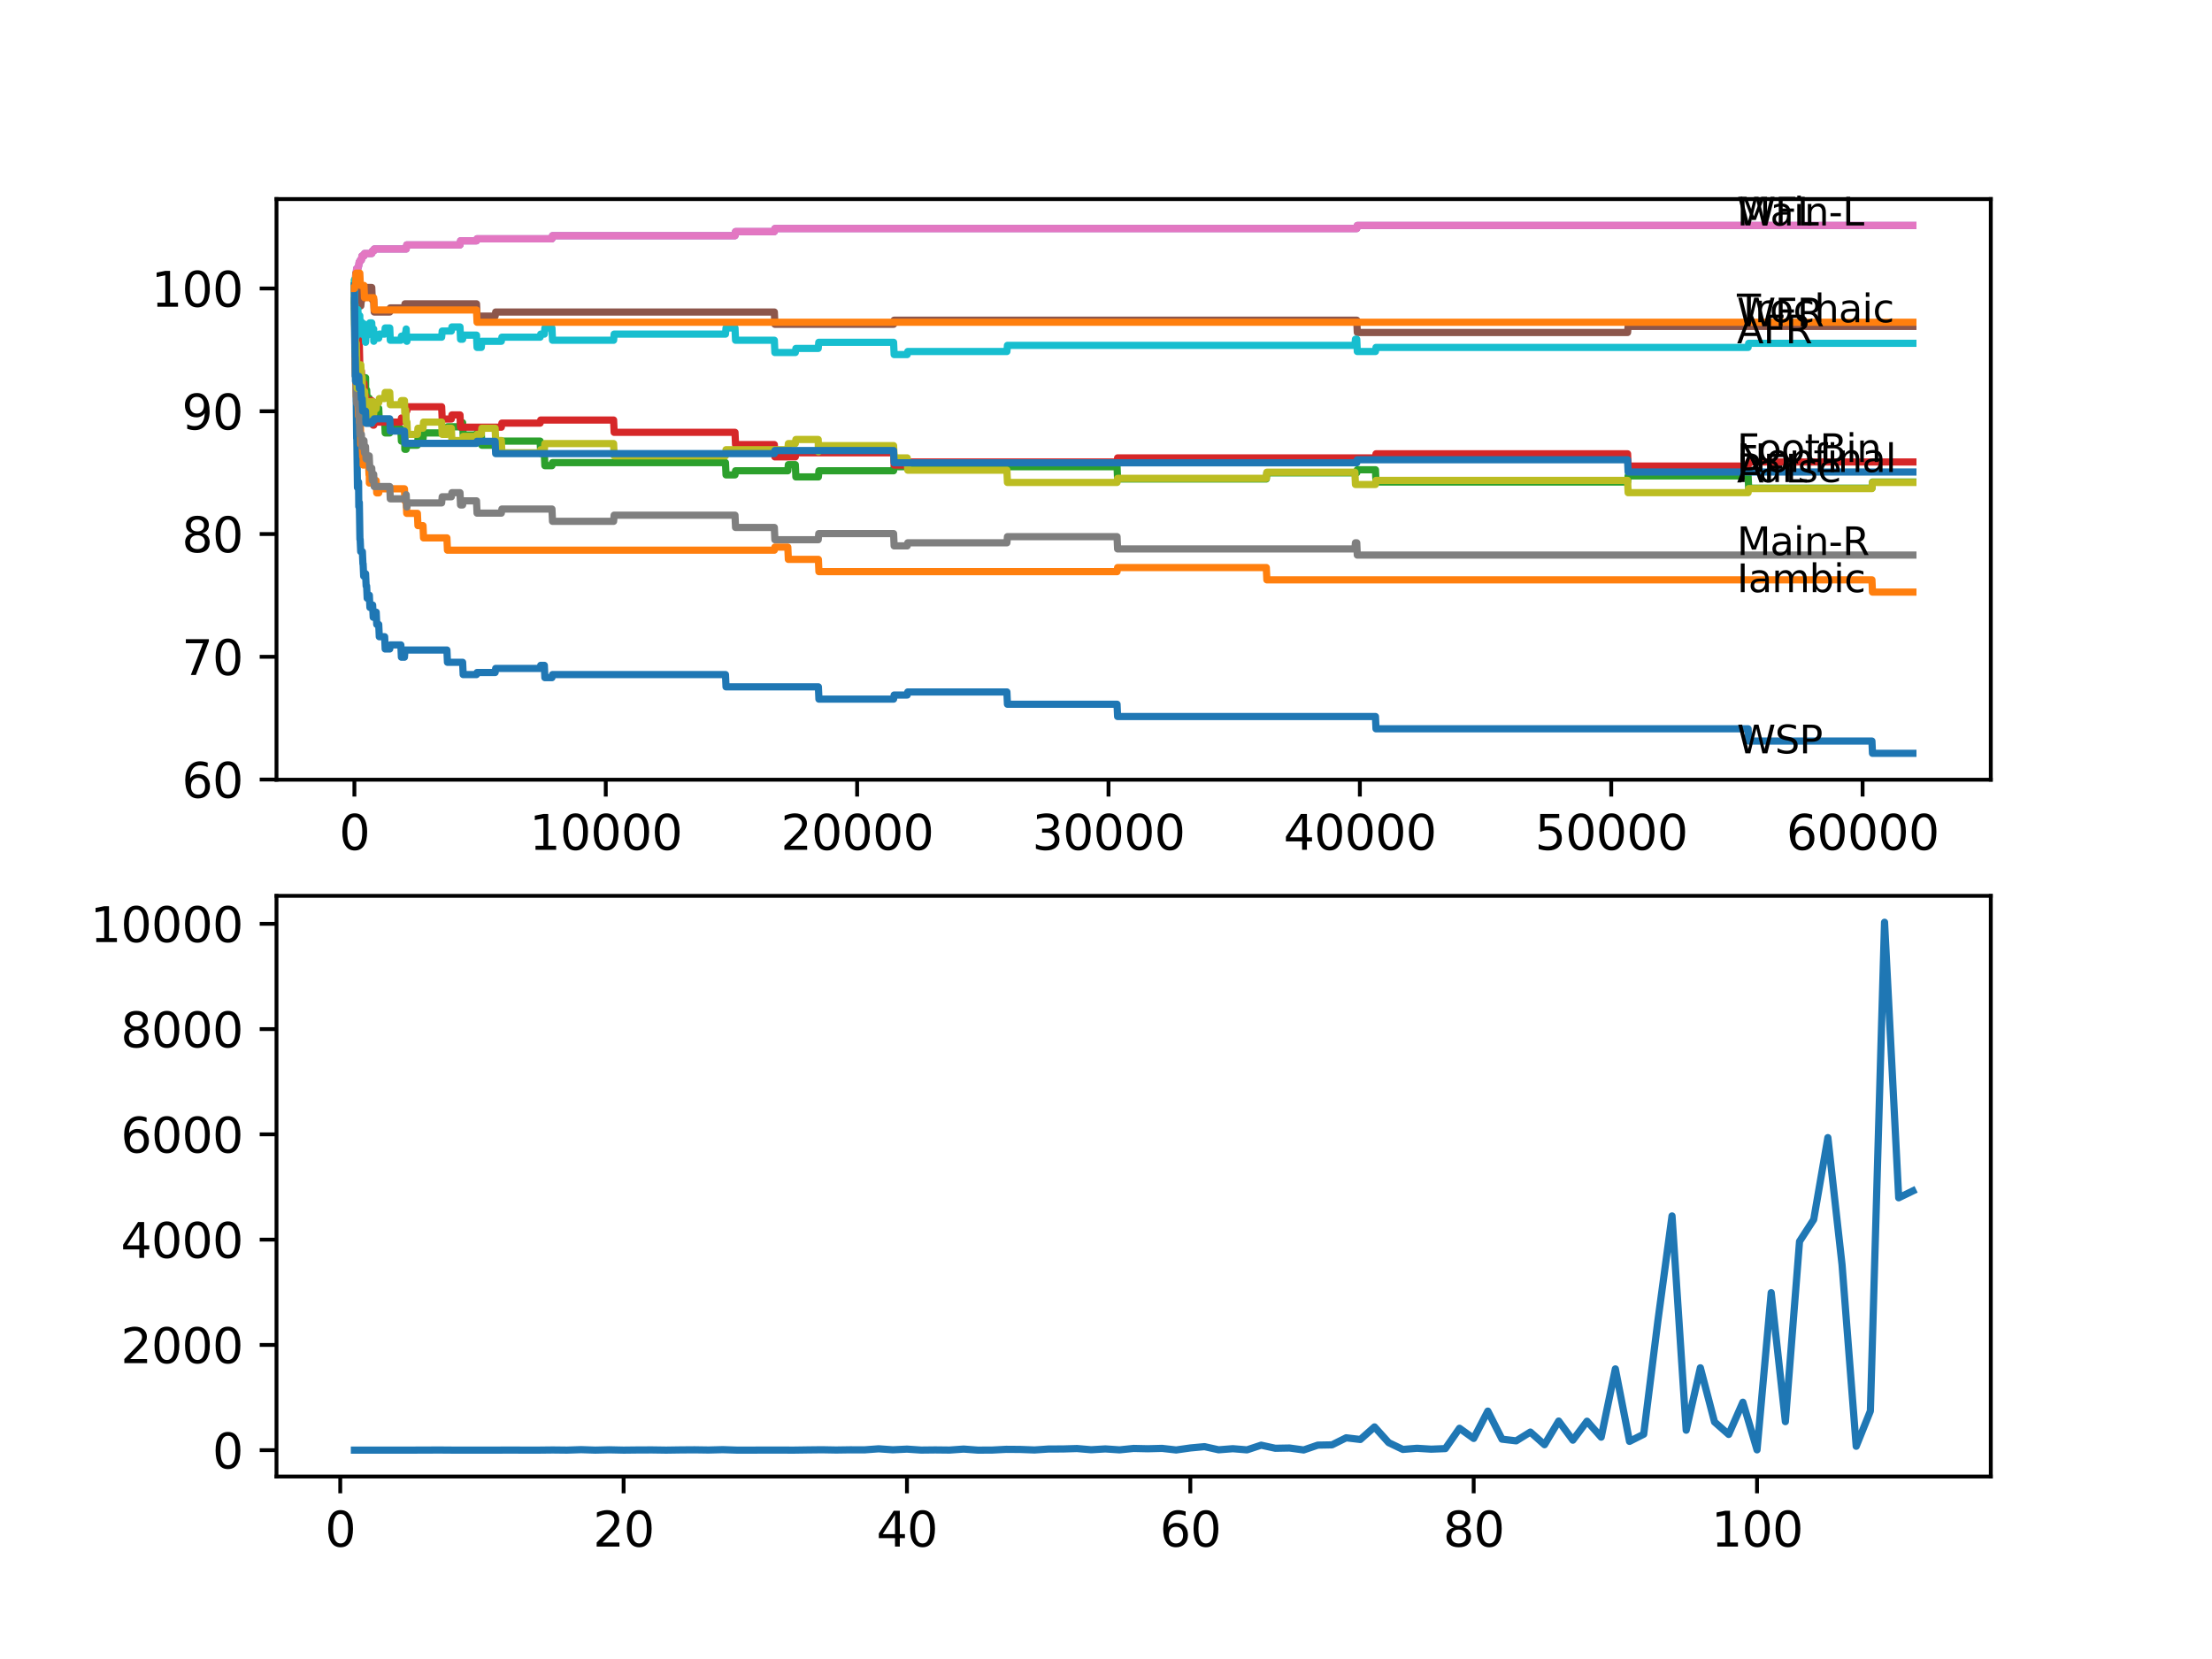 <?xml version="1.0" encoding="utf-8" standalone="no"?>
<!DOCTYPE svg PUBLIC "-//W3C//DTD SVG 1.1//EN"
  "http://www.w3.org/Graphics/SVG/1.1/DTD/svg11.dtd">
<svg xmlns:xlink="http://www.w3.org/1999/xlink" width="460.8pt" height="345.6pt" viewBox="0 0 460.8 345.6" xmlns="http://www.w3.org/2000/svg" version="1.1">
 <defs>
  <style type="text/css">*{stroke-linejoin: round; stroke-linecap: butt}</style>
 </defs>
 <g id="figure_1">
  <g id="patch_1">
   <path d="M 0 345.6 
L 460.8 345.6 
L 460.8 0 
L 0 0 
z
" style="fill: #ffffff"/>
  </g>
  <g id="axes_1">
   <g id="patch_2">
    <path d="M 57.6 162.432 
L 414.72 162.432 
L 414.72 41.472 
L 57.6 41.472 
z
" style="fill: #ffffff"/>
   </g>
   <g id="matplotlib.axis_1">
    <g id="xtick_1">
     <g id="line2d_1">
      <defs>
       <path id="m52e533d83b" d="M 0 0 
L 0 3.5 
" style="stroke: #000000; stroke-width: 0.8"/>
      </defs>
      <g>
       <use xlink:href="#m52e533d83b" x="73.827" y="162.432" style="stroke: #000000; stroke-width: 0.8"/>
      </g>
     </g>
     <g id="text_1">
      <!-- 0 -->
      <g transform="translate(70.646 177.03)scale(0.1 -0.1)">
       <defs>
        <path id="DejaVuSans-30" d="M 2034 4250 
Q 1547 4250 1301 3770 
Q 1056 3291 1056 2328 
Q 1056 1369 1301 889 
Q 1547 409 2034 409 
Q 2525 409 2770 889 
Q 3016 1369 3016 2328 
Q 3016 3291 2770 3770 
Q 2525 4250 2034 4250 
z
M 2034 4750 
Q 2819 4750 3233 4129 
Q 3647 3509 3647 2328 
Q 3647 1150 3233 529 
Q 2819 -91 2034 -91 
Q 1250 -91 836 529 
Q 422 1150 422 2328 
Q 422 3509 836 4129 
Q 1250 4750 2034 4750 
z
" transform="scale(0.016)"/>
       </defs>
       <use xlink:href="#DejaVuSans-30"/>
      </g>
     </g>
    </g>
    <g id="xtick_2">
     <g id="line2d_2">
      <g>
       <use xlink:href="#m52e533d83b" x="126.192" y="162.432" style="stroke: #000000; stroke-width: 0.8"/>
      </g>
     </g>
     <g id="text_2">
      <!-- 10000 -->
      <g transform="translate(110.286 177.03)scale(0.1 -0.1)">
       <defs>
        <path id="DejaVuSans-31" d="M 794 531 
L 1825 531 
L 1825 4091 
L 703 3866 
L 703 4441 
L 1819 4666 
L 2450 4666 
L 2450 531 
L 3481 531 
L 3481 0 
L 794 0 
L 794 531 
z
" transform="scale(0.016)"/>
       </defs>
       <use xlink:href="#DejaVuSans-31"/>
       <use xlink:href="#DejaVuSans-30" x="63.623"/>
       <use xlink:href="#DejaVuSans-30" x="127.246"/>
       <use xlink:href="#DejaVuSans-30" x="190.869"/>
       <use xlink:href="#DejaVuSans-30" x="254.492"/>
      </g>
     </g>
    </g>
    <g id="xtick_3">
     <g id="line2d_3">
      <g>
       <use xlink:href="#m52e533d83b" x="178.556" y="162.432" style="stroke: #000000; stroke-width: 0.8"/>
      </g>
     </g>
     <g id="text_3">
      <!-- 20000 -->
      <g transform="translate(162.65 177.03)scale(0.1 -0.1)">
       <defs>
        <path id="DejaVuSans-32" d="M 1228 531 
L 3431 531 
L 3431 0 
L 469 0 
L 469 531 
Q 828 903 1448 1529 
Q 2069 2156 2228 2338 
Q 2531 2678 2651 2914 
Q 2772 3150 2772 3378 
Q 2772 3750 2511 3984 
Q 2250 4219 1831 4219 
Q 1534 4219 1204 4116 
Q 875 4013 500 3803 
L 500 4441 
Q 881 4594 1212 4672 
Q 1544 4750 1819 4750 
Q 2544 4750 2975 4387 
Q 3406 4025 3406 3419 
Q 3406 3131 3298 2873 
Q 3191 2616 2906 2266 
Q 2828 2175 2409 1742 
Q 1991 1309 1228 531 
z
" transform="scale(0.016)"/>
       </defs>
       <use xlink:href="#DejaVuSans-32"/>
       <use xlink:href="#DejaVuSans-30" x="63.623"/>
       <use xlink:href="#DejaVuSans-30" x="127.246"/>
       <use xlink:href="#DejaVuSans-30" x="190.869"/>
       <use xlink:href="#DejaVuSans-30" x="254.492"/>
      </g>
     </g>
    </g>
    <g id="xtick_4">
     <g id="line2d_4">
      <g>
       <use xlink:href="#m52e533d83b" x="230.921" y="162.432" style="stroke: #000000; stroke-width: 0.8"/>
      </g>
     </g>
     <g id="text_4">
      <!-- 30000 -->
      <g transform="translate(215.015 177.03)scale(0.1 -0.1)">
       <defs>
        <path id="DejaVuSans-33" d="M 2597 2516 
Q 3050 2419 3304 2112 
Q 3559 1806 3559 1356 
Q 3559 666 3084 287 
Q 2609 -91 1734 -91 
Q 1441 -91 1130 -33 
Q 819 25 488 141 
L 488 750 
Q 750 597 1062 519 
Q 1375 441 1716 441 
Q 2309 441 2620 675 
Q 2931 909 2931 1356 
Q 2931 1769 2642 2001 
Q 2353 2234 1838 2234 
L 1294 2234 
L 1294 2753 
L 1863 2753 
Q 2328 2753 2575 2939 
Q 2822 3125 2822 3475 
Q 2822 3834 2567 4026 
Q 2313 4219 1838 4219 
Q 1578 4219 1281 4162 
Q 984 4106 628 3988 
L 628 4550 
Q 988 4650 1302 4700 
Q 1616 4750 1894 4750 
Q 2613 4750 3031 4423 
Q 3450 4097 3450 3541 
Q 3450 3153 3228 2886 
Q 3006 2619 2597 2516 
z
" transform="scale(0.016)"/>
       </defs>
       <use xlink:href="#DejaVuSans-33"/>
       <use xlink:href="#DejaVuSans-30" x="63.623"/>
       <use xlink:href="#DejaVuSans-30" x="127.246"/>
       <use xlink:href="#DejaVuSans-30" x="190.869"/>
       <use xlink:href="#DejaVuSans-30" x="254.492"/>
      </g>
     </g>
    </g>
    <g id="xtick_5">
     <g id="line2d_5">
      <g>
       <use xlink:href="#m52e533d83b" x="283.285" y="162.432" style="stroke: #000000; stroke-width: 0.8"/>
      </g>
     </g>
     <g id="text_5">
      <!-- 40000 -->
      <g transform="translate(267.379 177.03)scale(0.1 -0.1)">
       <defs>
        <path id="DejaVuSans-34" d="M 2419 4116 
L 825 1625 
L 2419 1625 
L 2419 4116 
z
M 2253 4666 
L 3047 4666 
L 3047 1625 
L 3713 1625 
L 3713 1100 
L 3047 1100 
L 3047 0 
L 2419 0 
L 2419 1100 
L 313 1100 
L 313 1709 
L 2253 4666 
z
" transform="scale(0.016)"/>
       </defs>
       <use xlink:href="#DejaVuSans-34"/>
       <use xlink:href="#DejaVuSans-30" x="63.623"/>
       <use xlink:href="#DejaVuSans-30" x="127.246"/>
       <use xlink:href="#DejaVuSans-30" x="190.869"/>
       <use xlink:href="#DejaVuSans-30" x="254.492"/>
      </g>
     </g>
    </g>
    <g id="xtick_6">
     <g id="line2d_6">
      <g>
       <use xlink:href="#m52e533d83b" x="335.65" y="162.432" style="stroke: #000000; stroke-width: 0.8"/>
      </g>
     </g>
     <g id="text_6">
      <!-- 50000 -->
      <g transform="translate(319.744 177.03)scale(0.1 -0.1)">
       <defs>
        <path id="DejaVuSans-35" d="M 691 4666 
L 3169 4666 
L 3169 4134 
L 1269 4134 
L 1269 2991 
Q 1406 3038 1543 3061 
Q 1681 3084 1819 3084 
Q 2600 3084 3056 2656 
Q 3513 2228 3513 1497 
Q 3513 744 3044 326 
Q 2575 -91 1722 -91 
Q 1428 -91 1123 -41 
Q 819 9 494 109 
L 494 744 
Q 775 591 1075 516 
Q 1375 441 1709 441 
Q 2250 441 2565 725 
Q 2881 1009 2881 1497 
Q 2881 1984 2565 2268 
Q 2250 2553 1709 2553 
Q 1456 2553 1204 2497 
Q 953 2441 691 2322 
L 691 4666 
z
" transform="scale(0.016)"/>
       </defs>
       <use xlink:href="#DejaVuSans-35"/>
       <use xlink:href="#DejaVuSans-30" x="63.623"/>
       <use xlink:href="#DejaVuSans-30" x="127.246"/>
       <use xlink:href="#DejaVuSans-30" x="190.869"/>
       <use xlink:href="#DejaVuSans-30" x="254.492"/>
      </g>
     </g>
    </g>
    <g id="xtick_7">
     <g id="line2d_7">
      <g>
       <use xlink:href="#m52e533d83b" x="388.014" y="162.432" style="stroke: #000000; stroke-width: 0.8"/>
      </g>
     </g>
     <g id="text_7">
      <!-- 60000 -->
      <g transform="translate(372.108 177.03)scale(0.1 -0.1)">
       <defs>
        <path id="DejaVuSans-36" d="M 2113 2584 
Q 1688 2584 1439 2293 
Q 1191 2003 1191 1497 
Q 1191 994 1439 701 
Q 1688 409 2113 409 
Q 2538 409 2786 701 
Q 3034 994 3034 1497 
Q 3034 2003 2786 2293 
Q 2538 2584 2113 2584 
z
M 3366 4563 
L 3366 3988 
Q 3128 4100 2886 4159 
Q 2644 4219 2406 4219 
Q 1781 4219 1451 3797 
Q 1122 3375 1075 2522 
Q 1259 2794 1537 2939 
Q 1816 3084 2150 3084 
Q 2853 3084 3261 2657 
Q 3669 2231 3669 1497 
Q 3669 778 3244 343 
Q 2819 -91 2113 -91 
Q 1303 -91 875 529 
Q 447 1150 447 2328 
Q 447 3434 972 4092 
Q 1497 4750 2381 4750 
Q 2619 4750 2861 4703 
Q 3103 4656 3366 4563 
z
" transform="scale(0.016)"/>
       </defs>
       <use xlink:href="#DejaVuSans-36"/>
       <use xlink:href="#DejaVuSans-30" x="63.623"/>
       <use xlink:href="#DejaVuSans-30" x="127.246"/>
       <use xlink:href="#DejaVuSans-30" x="190.869"/>
       <use xlink:href="#DejaVuSans-30" x="254.492"/>
      </g>
     </g>
    </g>
   </g>
   <g id="matplotlib.axis_2">
    <g id="ytick_1">
     <g id="line2d_8">
      <defs>
       <path id="m05370354eb" d="M 0 0 
L -3.5 0 
" style="stroke: #000000; stroke-width: 0.8"/>
      </defs>
      <g>
       <use xlink:href="#m05370354eb" x="57.6" y="162.389" style="stroke: #000000; stroke-width: 0.8"/>
      </g>
     </g>
     <g id="text_8">
      <!-- 60 -->
      <g transform="translate(37.875 166.189)scale(0.1 -0.1)">
       <use xlink:href="#DejaVuSans-36"/>
       <use xlink:href="#DejaVuSans-30" x="63.623"/>
      </g>
     </g>
    </g>
    <g id="ytick_2">
     <g id="line2d_9">
      <g>
       <use xlink:href="#m05370354eb" x="57.6" y="136.816" style="stroke: #000000; stroke-width: 0.8"/>
      </g>
     </g>
     <g id="text_9">
      <!-- 70 -->
      <g transform="translate(37.875 140.616)scale(0.1 -0.1)">
       <defs>
        <path id="DejaVuSans-37" d="M 525 4666 
L 3525 4666 
L 3525 4397 
L 1831 0 
L 1172 0 
L 2766 4134 
L 525 4134 
L 525 4666 
z
" transform="scale(0.016)"/>
       </defs>
       <use xlink:href="#DejaVuSans-37"/>
       <use xlink:href="#DejaVuSans-30" x="63.623"/>
      </g>
     </g>
    </g>
    <g id="ytick_3">
     <g id="line2d_10">
      <g>
       <use xlink:href="#m05370354eb" x="57.6" y="111.244" style="stroke: #000000; stroke-width: 0.8"/>
      </g>
     </g>
     <g id="text_10">
      <!-- 80 -->
      <g transform="translate(37.875 115.043)scale(0.1 -0.1)">
       <defs>
        <path id="DejaVuSans-38" d="M 2034 2216 
Q 1584 2216 1326 1975 
Q 1069 1734 1069 1313 
Q 1069 891 1326 650 
Q 1584 409 2034 409 
Q 2484 409 2743 651 
Q 3003 894 3003 1313 
Q 3003 1734 2745 1975 
Q 2488 2216 2034 2216 
z
M 1403 2484 
Q 997 2584 770 2862 
Q 544 3141 544 3541 
Q 544 4100 942 4425 
Q 1341 4750 2034 4750 
Q 2731 4750 3128 4425 
Q 3525 4100 3525 3541 
Q 3525 3141 3298 2862 
Q 3072 2584 2669 2484 
Q 3125 2378 3379 2068 
Q 3634 1759 3634 1313 
Q 3634 634 3220 271 
Q 2806 -91 2034 -91 
Q 1263 -91 848 271 
Q 434 634 434 1313 
Q 434 1759 690 2068 
Q 947 2378 1403 2484 
z
M 1172 3481 
Q 1172 3119 1398 2916 
Q 1625 2713 2034 2713 
Q 2441 2713 2670 2916 
Q 2900 3119 2900 3481 
Q 2900 3844 2670 4047 
Q 2441 4250 2034 4250 
Q 1625 4250 1398 4047 
Q 1172 3844 1172 3481 
z
" transform="scale(0.016)"/>
       </defs>
       <use xlink:href="#DejaVuSans-38"/>
       <use xlink:href="#DejaVuSans-30" x="63.623"/>
      </g>
     </g>
    </g>
    <g id="ytick_4">
     <g id="line2d_11">
      <g>
       <use xlink:href="#m05370354eb" x="57.6" y="85.671" style="stroke: #000000; stroke-width: 0.8"/>
      </g>
     </g>
     <g id="text_11">
      <!-- 90 -->
      <g transform="translate(37.875 89.47)scale(0.1 -0.1)">
       <defs>
        <path id="DejaVuSans-39" d="M 703 97 
L 703 672 
Q 941 559 1184 500 
Q 1428 441 1663 441 
Q 2288 441 2617 861 
Q 2947 1281 2994 2138 
Q 2813 1869 2534 1725 
Q 2256 1581 1919 1581 
Q 1219 1581 811 2004 
Q 403 2428 403 3163 
Q 403 3881 828 4315 
Q 1253 4750 1959 4750 
Q 2769 4750 3195 4129 
Q 3622 3509 3622 2328 
Q 3622 1225 3098 567 
Q 2575 -91 1691 -91 
Q 1453 -91 1209 -44 
Q 966 3 703 97 
z
M 1959 2075 
Q 2384 2075 2632 2365 
Q 2881 2656 2881 3163 
Q 2881 3666 2632 3958 
Q 2384 4250 1959 4250 
Q 1534 4250 1286 3958 
Q 1038 3666 1038 3163 
Q 1038 2656 1286 2365 
Q 1534 2075 1959 2075 
z
" transform="scale(0.016)"/>
       </defs>
       <use xlink:href="#DejaVuSans-39"/>
       <use xlink:href="#DejaVuSans-30" x="63.623"/>
      </g>
     </g>
    </g>
    <g id="ytick_5">
     <g id="line2d_12">
      <g>
       <use xlink:href="#m05370354eb" x="57.6" y="60.098" style="stroke: #000000; stroke-width: 0.8"/>
      </g>
     </g>
     <g id="text_12">
      <!-- 100 -->
      <g transform="translate(31.512 63.897)scale(0.1 -0.1)">
       <use xlink:href="#DejaVuSans-31"/>
       <use xlink:href="#DejaVuSans-30" x="63.623"/>
       <use xlink:href="#DejaVuSans-30" x="127.246"/>
      </g>
     </g>
    </g>
   </g>
   <g id="line2d_13">
    <path d="M 73.833 62.655 
L 73.974 78.34 
L 74 78.34 
L 74.047 76.848 
L 74.053 79.405 
L 74.105 78.553 
L 74.163 78.553 
L 74.299 91.339 
L 74.335 91.339 
L 74.466 101.568 
L 74.555 101.568 
L 74.676 100.418 
L 74.697 100.418 
L 74.744 105.532 
L 74.812 104.68 
L 74.854 104.68 
L 74.98 112.352 
L 75.027 112.352 
L 75.142 114.909 
L 75.487 114.909 
L 75.603 117.466 
L 75.645 117.466 
L 75.76 120.024 
L 75.817 120.024 
L 75.933 119.512 
L 76.158 119.512 
L 76.273 122.069 
L 76.378 122.069 
L 76.493 124.627 
L 76.728 124.627 
L 76.844 123.987 
L 76.943 123.987 
L 77.058 126.545 
L 77.441 126.545 
L 77.556 126.033 
L 77.629 126.033 
L 77.744 128.59 
L 77.844 128.59 
L 77.964 127.525 
L 78.367 127.525 
L 78.483 130.082 
L 78.896 130.082 
L 79.012 132.64 
L 80.127 132.64 
L 80.242 135.197 
L 81.19 135.197 
L 81.305 134.344 
L 83.504 134.344 
L 83.62 136.902 
L 84.253 136.902 
L 84.368 135.41 
L 93.098 135.41 
L 93.213 137.967 
L 96.37 137.967 
L 96.486 140.525 
L 99.266 140.525 
L 99.381 140.098 
L 103.141 140.098 
L 103.256 139.246 
L 112.52 139.246 
L 112.635 138.607 
L 113.394 138.607 
L 113.509 141.164 
L 114.981 141.164 
L 115.096 140.525 
L 151.128 140.525 
L 151.243 143.082 
L 170.482 143.082 
L 170.597 145.639 
L 186.149 145.639 
L 186.265 144.787 
L 188.987 144.787 
L 189.103 144.147 
L 209.755 144.147 
L 209.87 146.705 
L 232.701 146.705 
L 232.817 149.262 
L 286.532 149.262 
L 286.647 151.819 
L 364.162 151.819 
L 364.278 154.377 
L 389.957 154.377 
L 390.072 156.934 
L 398.487 156.934 
L 398.487 156.934 
" clip-path="url(#pd79a09c627)" style="fill: none; stroke: #1f77b4; stroke-width: 1.5; stroke-linecap: square"/>
   </g>
   <g id="line2d_14">
    <path d="M 73.833 60.098 
L 73.838 60.098 
L 73.979 74.93 
L 74.006 74.93 
L 74.126 80.045 
L 74.163 80.045 
L 74.231 82.602 
L 74.257 79.831 
L 74.278 82.389 
L 74.335 82.389 
L 74.419 81.536 
L 74.424 84.094 
L 74.435 84.094 
L 74.592 84.094 
L 74.707 86.651 
L 74.854 86.651 
L 74.87 85.372 
L 74.875 87.93 
L 74.959 87.503 
L 75.048 87.503 
L 75.168 92.618 
L 75.446 92.618 
L 75.561 95.175 
L 75.613 95.175 
L 75.645 94.323 
L 75.65 96.88 
L 75.713 96.88 
L 75.817 96.88 
L 75.933 96.369 
L 76.765 96.369 
L 76.88 98.926 
L 76.912 98.926 
L 76.943 98.073 
L 76.948 100.631 
L 77.011 100.631 
L 77.441 100.631 
L 77.556 100.119 
L 78.367 100.119 
L 78.483 102.677 
L 78.896 102.677 
L 79.012 101.824 
L 84.253 101.824 
L 84.368 104.381 
L 84.615 104.381 
L 84.73 106.939 
L 86.95 106.939 
L 87.065 109.496 
L 88.118 109.496 
L 88.233 112.053 
L 93.098 112.053 
L 93.213 114.611 
L 161.308 114.611 
L 161.423 113.971 
L 164.114 113.971 
L 164.23 116.529 
L 170.482 116.529 
L 170.597 119.086 
L 232.701 119.086 
L 232.817 118.233 
L 263.795 118.233 
L 263.911 120.791 
L 389.957 120.791 
L 390.072 123.348 
L 398.487 123.348 
L 398.487 123.348 
" clip-path="url(#pd79a09c627)" style="fill: none; stroke: #ff7f0e; stroke-width: 1.5; stroke-linecap: square"/>
   </g>
   <g id="line2d_15">
    <path d="M 73.833 62.655 
L 73.859 62.442 
L 73.964 73.097 
L 74 73.097 
L 74.047 70.966 
L 74.053 73.523 
L 74.11 72.671 
L 74.126 72.671 
L 74.241 75.654 
L 74.252 75.654 
L 74.367 79.49 
L 74.419 79.49 
L 74.534 78.212 
L 74.555 78.212 
L 74.676 77.061 
L 74.697 77.061 
L 74.744 81.323 
L 74.812 80.471 
L 74.854 80.471 
L 74.87 83.028 
L 74.964 81.323 
L 75.027 81.323 
L 75.048 83.88 
L 75.137 82.602 
L 75.163 82.602 
L 75.278 81.323 
L 75.283 81.323 
L 75.398 80.471 
L 75.446 80.471 
L 75.561 79.192 
L 75.613 79.192 
L 75.645 81.749 
L 75.723 80.471 
L 75.817 80.471 
L 75.933 79.959 
L 76.137 79.959 
L 76.158 78.681 
L 76.163 81.238 
L 76.241 81.238 
L 76.378 81.238 
L 76.493 83.795 
L 76.765 83.795 
L 76.88 82.943 
L 76.912 82.943 
L 76.943 85.5 
L 77.022 84.221 
L 77.844 84.221 
L 77.865 83.795 
L 77.87 86.353 
L 77.928 86.353 
L 78.367 86.353 
L 78.483 85.074 
L 78.896 85.074 
L 79.012 87.631 
L 80.127 87.631 
L 80.242 90.188 
L 81.19 90.188 
L 81.305 89.336 
L 83.504 89.336 
L 83.62 91.893 
L 84.253 91.893 
L 84.327 91.041 
L 84.332 93.598 
L 84.353 93.598 
L 84.615 93.598 
L 84.73 92.746 
L 86.95 92.746 
L 87.065 91.467 
L 88.118 91.467 
L 88.233 90.188 
L 93.098 90.188 
L 93.213 88.91 
L 95.826 88.91 
L 95.941 88.057 
L 96.37 88.057 
L 96.486 90.615 
L 99.266 90.615 
L 99.381 90.188 
L 100.261 90.188 
L 100.376 92.746 
L 103.141 92.746 
L 103.256 91.893 
L 112.52 91.893 
L 112.635 94.451 
L 113.394 94.451 
L 113.509 97.008 
L 114.981 97.008 
L 115.096 96.369 
L 151.128 96.369 
L 151.243 98.926 
L 153.113 98.926 
L 153.228 98.073 
L 164.114 98.073 
L 164.23 96.795 
L 165.68 96.795 
L 165.795 99.352 
L 170.482 99.352 
L 170.597 98.073 
L 186.149 98.073 
L 186.265 97.221 
L 232.701 97.221 
L 232.817 99.778 
L 263.795 99.778 
L 263.911 98.5 
L 282.636 98.5 
L 282.751 97.86 
L 286.532 97.86 
L 286.647 100.418 
L 339.054 100.418 
L 339.169 99.139 
L 364.162 99.139 
L 364.278 101.696 
L 389.957 101.696 
L 390.072 100.418 
L 398.487 100.418 
L 398.487 100.418 
" clip-path="url(#pd79a09c627)" style="fill: none; stroke: #2ca02c; stroke-width: 1.5; stroke-linecap: square"/>
   </g>
   <g id="line2d_16">
    <path d="M 73.833 59.586 
L 73.864 59.586 
L 73.985 58.308 
L 74.042 58.308 
L 74.157 60.865 
L 74.178 60.865 
L 74.294 68.537 
L 74.299 67.684 
L 74.388 67.684 
L 74.503 70.242 
L 74.592 70.242 
L 74.707 69.602 
L 74.822 72.16 
L 74.859 72.16 
L 74.98 77.274 
L 75.283 77.274 
L 75.398 79.831 
L 75.817 79.831 
L 75.933 82.389 
L 76.137 82.389 
L 76.252 84.946 
L 76.728 84.946 
L 76.849 83.454 
L 77.441 83.454 
L 77.556 86.012 
L 77.629 86.012 
L 77.744 88.569 
L 77.865 88.569 
L 77.98 87.93 
L 83.504 87.93 
L 83.62 87.077 
L 84.327 87.077 
L 84.442 86.438 
L 84.515 86.438 
L 84.63 85.585 
L 84.772 85.585 
L 84.887 84.733 
L 92.003 84.733 
L 92.118 87.29 
L 94.024 87.29 
L 94.14 86.438 
L 95.826 86.438 
L 95.941 88.995 
L 104.435 88.995 
L 104.55 88.143 
L 112.52 88.143 
L 112.635 87.503 
L 127.826 87.503 
L 127.941 90.061 
L 153.113 90.061 
L 153.228 92.618 
L 161.308 92.618 
L 161.423 95.175 
L 165.68 95.175 
L 165.795 94.323 
L 186.149 94.323 
L 186.265 96.88 
L 188.987 96.88 
L 189.103 96.241 
L 232.701 96.241 
L 232.817 95.388 
L 286.532 95.388 
L 286.647 94.536 
L 339.054 94.536 
L 339.169 97.093 
L 364.162 97.093 
L 364.278 96.241 
L 398.487 96.241 
L 398.487 96.241 
" clip-path="url(#pd79a09c627)" style="fill: none; stroke: #d62728; stroke-width: 1.5; stroke-linecap: square"/>
   </g>
   <g id="line2d_17">
    <path d="M 73.833 60.098 
L 73.843 60.098 
L 73.964 58.947 
L 74 58.947 
L 74.121 57.455 
L 74.178 57.455 
L 74.294 55.963 
L 74.555 55.963 
L 74.671 55.452 
L 74.707 55.452 
L 74.822 54.599 
L 74.953 54.599 
L 75.069 54.173 
L 75.283 54.173 
L 75.398 53.321 
L 75.817 53.321 
L 75.933 52.809 
L 77.441 52.809 
L 77.556 52.298 
L 77.844 52.298 
L 77.959 51.872 
L 84.615 51.872 
L 84.73 51.019 
L 95.826 51.019 
L 95.941 50.167 
L 99.266 50.167 
L 99.381 49.741 
L 114.981 49.741 
L 115.096 49.101 
L 153.113 49.101 
L 153.228 48.249 
L 161.308 48.249 
L 161.423 47.61 
L 282.636 47.61 
L 282.751 46.97 
L 398.487 46.97 
L 398.487 46.97 
" clip-path="url(#pd79a09c627)" style="fill: none; stroke: #9467bd; stroke-width: 1.5; stroke-linecap: square"/>
   </g>
   <g id="line2d_18">
    <path d="M 73.833 62.655 
L 73.838 62.655 
L 73.848 64.36 
L 73.974 58.393 
L 74.006 58.393 
L 74.126 56.901 
L 74.241 56.901 
L 74.356 59.458 
L 74.555 59.458 
L 74.671 62.016 
L 74.744 62.016 
L 74.859 61.163 
L 74.953 61.163 
L 75.069 63.72 
L 75.163 63.72 
L 75.278 62.442 
L 75.446 62.442 
L 75.561 61.163 
L 76.137 61.163 
L 76.252 59.885 
L 77.441 59.885 
L 77.556 62.442 
L 77.844 62.442 
L 77.959 64.999 
L 81.19 64.999 
L 81.305 64.147 
L 84.253 64.147 
L 84.368 63.294 
L 99.266 63.294 
L 99.381 65.852 
L 103.141 65.852 
L 103.256 64.999 
L 161.308 64.999 
L 161.423 67.556 
L 186.149 67.556 
L 186.265 66.704 
L 282.636 66.704 
L 282.751 69.261 
L 339.054 69.261 
L 339.169 67.983 
L 398.487 67.983 
L 398.487 67.983 
" clip-path="url(#pd79a09c627)" style="fill: none; stroke: #8c564b; stroke-width: 1.5; stroke-linecap: square"/>
   </g>
   <g id="line2d_19">
    <path d="M 73.833 60.098 
L 73.843 60.098 
L 73.964 58.947 
L 74 58.947 
L 74.121 57.455 
L 74.178 57.455 
L 74.294 55.963 
L 74.555 55.963 
L 74.671 55.452 
L 74.707 55.452 
L 74.822 54.599 
L 74.953 54.599 
L 75.069 54.173 
L 75.283 54.173 
L 75.398 53.321 
L 75.817 53.321 
L 75.933 52.809 
L 77.441 52.809 
L 77.556 52.298 
L 77.844 52.298 
L 77.959 51.872 
L 84.615 51.872 
L 84.73 51.019 
L 95.826 51.019 
L 95.941 50.167 
L 99.266 50.167 
L 99.381 49.741 
L 114.981 49.741 
L 115.096 49.101 
L 153.113 49.101 
L 153.228 48.249 
L 161.308 48.249 
L 161.423 47.61 
L 282.636 47.61 
L 282.751 46.97 
L 398.487 46.97 
L 398.487 46.97 
" clip-path="url(#pd79a09c627)" style="fill: none; stroke: #e377c2; stroke-width: 1.5; stroke-linecap: square"/>
   </g>
   <g id="line2d_20">
    <path d="M 73.833 59.586 
L 73.843 59.586 
L 73.922 71.733 
L 73.974 71.094 
L 74 71.094 
L 74.1 78.127 
L 74.121 77.274 
L 74.178 77.274 
L 74.262 83.667 
L 74.294 82.389 
L 74.341 84.094 
L 74.409 81.536 
L 74.555 81.536 
L 74.671 84.094 
L 74.707 84.094 
L 74.822 86.651 
L 74.854 86.651 
L 74.969 90.487 
L 75.283 90.487 
L 75.398 93.044 
L 75.487 93.044 
L 75.603 91.765 
L 75.817 91.765 
L 75.933 94.323 
L 75.959 94.323 
L 76.074 93.044 
L 76.137 93.044 
L 76.252 95.601 
L 76.728 95.601 
L 76.844 94.962 
L 76.912 94.962 
L 77.027 97.519 
L 77.441 97.519 
L 77.556 100.077 
L 77.629 100.077 
L 77.744 98.798 
L 77.844 98.798 
L 77.959 101.355 
L 81.19 101.355 
L 81.305 103.913 
L 84.515 103.913 
L 84.615 103.06 
L 84.73 105.617 
L 84.772 105.617 
L 84.887 104.765 
L 92.003 104.765 
L 92.118 103.486 
L 94.024 103.486 
L 94.14 102.634 
L 95.826 102.634 
L 95.941 105.191 
L 96.37 105.191 
L 96.486 104.339 
L 99.266 104.339 
L 99.381 106.896 
L 104.435 106.896 
L 104.55 106.044 
L 114.981 106.044 
L 115.096 108.601 
L 127.826 108.601 
L 127.941 107.322 
L 153.113 107.322 
L 153.228 109.88 
L 161.308 109.88 
L 161.423 112.437 
L 170.45 112.437 
L 170.566 111.158 
L 186.149 111.158 
L 186.265 113.716 
L 188.987 113.716 
L 189.103 113.076 
L 209.755 113.076 
L 209.87 111.798 
L 232.701 111.798 
L 232.817 114.355 
L 282.249 114.355 
L 282.364 113.076 
L 282.636 113.076 
L 282.751 115.634 
L 398.487 115.634 
L 398.487 115.634 
" clip-path="url(#pd79a09c627)" style="fill: none; stroke: #7f7f7f; stroke-width: 1.5; stroke-linecap: square"/>
   </g>
   <g id="line2d_21">
    <path d="M 73.833 59.586 
L 73.838 58.308 
L 73.906 67.897 
L 73.911 67.897 
L 73.917 70.455 
L 73.953 65.979 
L 74.021 68.537 
L 74.042 68.537 
L 74.126 74.93 
L 74.163 73.651 
L 74.236 71.52 
L 74.241 74.077 
L 74.262 72.799 
L 74.383 78.34 
L 74.388 78.34 
L 74.419 80.897 
L 74.498 79.618 
L 74.592 79.618 
L 74.718 77.7 
L 74.733 77.7 
L 74.744 76.422 
L 74.749 78.979 
L 74.838 78.979 
L 74.854 78.979 
L 74.859 77.7 
L 74.864 80.258 
L 74.964 78.553 
L 75.027 78.553 
L 75.147 75.995 
L 75.163 75.995 
L 75.278 78.553 
L 75.446 78.553 
L 75.566 83.667 
L 75.613 83.667 
L 75.734 81.536 
L 75.959 81.536 
L 76.074 84.094 
L 76.137 84.094 
L 76.158 86.651 
L 76.247 85.372 
L 76.378 85.372 
L 76.493 84.094 
L 76.728 84.094 
L 76.765 86.651 
L 76.838 85.798 
L 76.912 85.798 
L 77.032 83.667 
L 77.629 83.667 
L 77.744 86.225 
L 77.844 86.225 
L 77.964 85.159 
L 78.367 85.159 
L 78.483 83.88 
L 78.896 83.88 
L 79.012 83.028 
L 80.127 83.028 
L 80.242 81.749 
L 81.19 81.749 
L 81.305 84.307 
L 83.504 84.307 
L 83.62 83.454 
L 84.253 83.454 
L 84.327 86.012 
L 84.363 85.372 
L 84.515 85.372 
L 84.63 87.93 
L 84.772 87.93 
L 84.887 90.487 
L 86.95 90.487 
L 87.065 89.208 
L 88.118 89.208 
L 88.233 87.93 
L 92.003 87.93 
L 92.118 90.487 
L 93.098 90.487 
L 93.213 89.208 
L 94.024 89.208 
L 94.14 91.765 
L 96.37 91.765 
L 96.486 90.913 
L 99.266 90.913 
L 99.381 90.487 
L 100.261 90.487 
L 100.376 89.208 
L 103.141 89.208 
L 103.256 91.765 
L 104.435 91.765 
L 104.55 94.323 
L 112.52 94.323 
L 112.635 93.683 
L 113.394 93.683 
L 113.509 92.405 
L 127.826 92.405 
L 127.941 94.962 
L 151.128 94.962 
L 151.243 93.683 
L 164.114 93.683 
L 164.23 92.405 
L 165.68 92.405 
L 165.795 91.552 
L 170.45 91.552 
L 170.482 94.11 
L 170.56 92.831 
L 186.149 92.831 
L 186.265 95.388 
L 188.987 95.388 
L 189.103 97.946 
L 209.755 97.946 
L 209.87 100.503 
L 232.701 100.503 
L 232.817 99.65 
L 263.795 99.65 
L 263.911 98.372 
L 282.249 98.372 
L 282.364 100.929 
L 286.532 100.929 
L 286.647 100.077 
L 339.054 100.077 
L 339.169 102.634 
L 364.162 102.634 
L 364.278 101.782 
L 389.957 101.782 
L 390.072 100.503 
L 398.487 100.503 
L 398.487 100.503 
" clip-path="url(#pd79a09c627)" style="fill: none; stroke: #bcbd22; stroke-width: 1.5; stroke-linecap: square"/>
   </g>
   <g id="line2d_22">
    <path d="M 73.833 59.586 
L 73.843 58.308 
L 73.896 66.619 
L 73.911 65.34 
L 73.917 67.897 
L 73.953 63.422 
L 74.021 65.34 
L 74.042 65.34 
L 74.1 69.176 
L 74.152 67.045 
L 74.178 67.045 
L 74.262 70.028 
L 74.288 68.75 
L 74.294 68.75 
L 74.43 64.488 
L 74.555 64.488 
L 74.671 67.045 
L 74.697 67.045 
L 74.707 65.766 
L 74.712 68.324 
L 74.807 67.045 
L 74.859 67.045 
L 74.953 65.766 
L 74.959 68.324 
L 74.964 68.324 
L 75.027 68.324 
L 75.142 67.045 
L 75.283 67.045 
L 75.398 69.602 
L 75.487 69.602 
L 75.603 68.324 
L 75.613 68.324 
L 75.728 67.471 
L 75.817 67.471 
L 75.933 70.028 
L 75.959 70.028 
L 76.074 68.75 
L 76.137 68.75 
L 76.158 71.307 
L 76.247 70.028 
L 76.378 70.028 
L 76.493 68.75 
L 76.728 68.75 
L 76.844 68.11 
L 76.912 68.11 
L 77.027 67.258 
L 77.441 67.258 
L 77.556 69.815 
L 77.629 69.815 
L 77.744 68.537 
L 77.844 68.537 
L 77.865 71.094 
L 77.954 70.455 
L 78.896 70.455 
L 79.012 69.602 
L 80.127 69.602 
L 80.242 68.324 
L 81.19 68.324 
L 81.305 70.881 
L 83.504 70.881 
L 83.62 70.028 
L 84.327 70.028 
L 84.442 69.389 
L 84.515 69.389 
L 84.615 68.537 
L 84.73 71.094 
L 84.772 71.094 
L 84.887 70.242 
L 92.003 70.242 
L 92.118 68.963 
L 94.024 68.963 
L 94.14 68.11 
L 95.826 68.11 
L 95.941 70.668 
L 96.37 70.668 
L 96.486 69.815 
L 99.266 69.815 
L 99.381 72.373 
L 100.261 72.373 
L 100.376 71.094 
L 104.435 71.094 
L 104.55 70.242 
L 112.52 70.242 
L 112.635 69.602 
L 113.394 69.602 
L 113.509 68.324 
L 114.981 68.324 
L 115.096 70.881 
L 127.826 70.881 
L 127.941 69.602 
L 151.128 69.602 
L 151.243 68.324 
L 153.113 68.324 
L 153.228 70.881 
L 161.308 70.881 
L 161.423 73.438 
L 165.68 73.438 
L 165.795 72.586 
L 170.45 72.586 
L 170.566 71.307 
L 186.149 71.307 
L 186.265 73.864 
L 188.987 73.864 
L 189.103 73.225 
L 209.755 73.225 
L 209.87 71.946 
L 282.249 71.946 
L 282.364 70.668 
L 282.636 70.668 
L 282.751 73.225 
L 286.532 73.225 
L 286.647 72.373 
L 364.162 72.373 
L 364.278 71.52 
L 398.487 71.52 
L 398.487 71.52 
" clip-path="url(#pd79a09c627)" style="fill: none; stroke: #17becf; stroke-width: 1.5; stroke-linecap: square"/>
   </g>
   <g id="line2d_23">
    <path d="M 73.833 59.586 
L 73.838 59.586 
L 73.979 74.418 
L 74.006 74.418 
L 74.126 79.533 
L 74.241 79.533 
L 74.356 78.894 
L 74.555 78.894 
L 74.671 78.382 
L 74.744 78.382 
L 74.859 80.94 
L 74.953 80.94 
L 75.069 80.513 
L 75.163 80.513 
L 75.278 83.071 
L 75.446 83.071 
L 75.561 85.628 
L 76.137 85.628 
L 76.252 88.185 
L 77.441 88.185 
L 77.556 87.674 
L 77.844 87.674 
L 77.959 87.248 
L 81.19 87.248 
L 81.305 89.805 
L 84.253 89.805 
L 84.368 92.362 
L 99.266 92.362 
L 99.381 91.936 
L 103.141 91.936 
L 103.256 94.493 
L 161.308 94.493 
L 161.423 93.854 
L 186.149 93.854 
L 186.265 96.411 
L 282.636 96.411 
L 282.751 95.772 
L 339.054 95.772 
L 339.169 98.329 
L 398.487 98.329 
L 398.487 98.329 
" clip-path="url(#pd79a09c627)" style="fill: none; stroke: #1f77b4; stroke-width: 1.5; stroke-linecap: square"/>
   </g>
   <g id="line2d_24">
    <path d="M 73.833 60.098 
L 73.848 60.098 
L 73.964 59.458 
L 74.068 59.458 
L 74.184 56.901 
L 74.953 56.901 
L 75.069 59.458 
L 75.817 59.458 
L 75.933 62.016 
L 77.844 62.016 
L 77.959 64.573 
L 99.266 64.573 
L 99.381 67.13 
L 398.487 67.13 
L 398.487 67.13 
" clip-path="url(#pd79a09c627)" style="fill: none; stroke: #ff7f0e; stroke-width: 1.5; stroke-linecap: square"/>
   </g>
   <g id="patch_3">
    <path d="M 57.6 162.432 
L 57.6 41.472 
" style="fill: none; stroke: #000000; stroke-width: 0.8; stroke-linejoin: miter; stroke-linecap: square"/>
   </g>
   <g id="patch_4">
    <path d="M 414.72 162.432 
L 414.72 41.472 
" style="fill: none; stroke: #000000; stroke-width: 0.8; stroke-linejoin: miter; stroke-linecap: square"/>
   </g>
   <g id="patch_5">
    <path d="M 57.6 162.432 
L 414.72 162.432 
" style="fill: none; stroke: #000000; stroke-width: 0.8; stroke-linejoin: miter; stroke-linecap: square"/>
   </g>
   <g id="patch_6">
    <path d="M 57.6 41.472 
L 414.72 41.472 
" style="fill: none; stroke: #000000; stroke-width: 0.8; stroke-linejoin: miter; stroke-linecap: square"/>
   </g>
   <g id="text_13">
    <!-- WSP -->
    <g transform="translate(361.832 156.934)scale(0.08 -0.08)">
     <defs>
      <path id="DejaVuSans-57" d="M 213 4666 
L 850 4666 
L 1831 722 
L 2809 4666 
L 3519 4666 
L 4500 722 
L 5478 4666 
L 6119 4666 
L 4947 0 
L 4153 0 
L 3169 4050 
L 2175 0 
L 1381 0 
L 213 4666 
z
" transform="scale(0.016)"/>
      <path id="DejaVuSans-53" d="M 3425 4513 
L 3425 3897 
Q 3066 4069 2747 4153 
Q 2428 4238 2131 4238 
Q 1616 4238 1336 4038 
Q 1056 3838 1056 3469 
Q 1056 3159 1242 3001 
Q 1428 2844 1947 2747 
L 2328 2669 
Q 3034 2534 3370 2195 
Q 3706 1856 3706 1288 
Q 3706 609 3251 259 
Q 2797 -91 1919 -91 
Q 1588 -91 1214 -16 
Q 841 59 441 206 
L 441 856 
Q 825 641 1194 531 
Q 1563 422 1919 422 
Q 2459 422 2753 634 
Q 3047 847 3047 1241 
Q 3047 1584 2836 1778 
Q 2625 1972 2144 2069 
L 1759 2144 
Q 1053 2284 737 2584 
Q 422 2884 422 3419 
Q 422 4038 858 4394 
Q 1294 4750 2059 4750 
Q 2388 4750 2728 4690 
Q 3069 4631 3425 4513 
z
" transform="scale(0.016)"/>
      <path id="DejaVuSans-50" d="M 1259 4147 
L 1259 2394 
L 2053 2394 
Q 2494 2394 2734 2622 
Q 2975 2850 2975 3272 
Q 2975 3691 2734 3919 
Q 2494 4147 2053 4147 
L 1259 4147 
z
M 628 4666 
L 2053 4666 
Q 2838 4666 3239 4311 
Q 3641 3956 3641 3272 
Q 3641 2581 3239 2228 
Q 2838 1875 2053 1875 
L 1259 1875 
L 1259 0 
L 628 0 
L 628 4666 
z
" transform="scale(0.016)"/>
     </defs>
     <use xlink:href="#DejaVuSans-57"/>
     <use xlink:href="#DejaVuSans-53" x="98.877"/>
     <use xlink:href="#DejaVuSans-50" x="162.354"/>
    </g>
   </g>
   <g id="text_14">
    <!-- Iambic -->
    <g transform="translate(361.832 123.348)scale(0.08 -0.08)">
     <defs>
      <path id="DejaVuSans-49" d="M 628 4666 
L 1259 4666 
L 1259 0 
L 628 0 
L 628 4666 
z
" transform="scale(0.016)"/>
      <path id="DejaVuSans-61" d="M 2194 1759 
Q 1497 1759 1228 1600 
Q 959 1441 959 1056 
Q 959 750 1161 570 
Q 1363 391 1709 391 
Q 2188 391 2477 730 
Q 2766 1069 2766 1631 
L 2766 1759 
L 2194 1759 
z
M 3341 1997 
L 3341 0 
L 2766 0 
L 2766 531 
Q 2569 213 2275 61 
Q 1981 -91 1556 -91 
Q 1019 -91 701 211 
Q 384 513 384 1019 
Q 384 1609 779 1909 
Q 1175 2209 1959 2209 
L 2766 2209 
L 2766 2266 
Q 2766 2663 2505 2880 
Q 2244 3097 1772 3097 
Q 1472 3097 1187 3025 
Q 903 2953 641 2809 
L 641 3341 
Q 956 3463 1253 3523 
Q 1550 3584 1831 3584 
Q 2591 3584 2966 3190 
Q 3341 2797 3341 1997 
z
" transform="scale(0.016)"/>
      <path id="DejaVuSans-6d" d="M 3328 2828 
Q 3544 3216 3844 3400 
Q 4144 3584 4550 3584 
Q 5097 3584 5394 3201 
Q 5691 2819 5691 2113 
L 5691 0 
L 5113 0 
L 5113 2094 
Q 5113 2597 4934 2840 
Q 4756 3084 4391 3084 
Q 3944 3084 3684 2787 
Q 3425 2491 3425 1978 
L 3425 0 
L 2847 0 
L 2847 2094 
Q 2847 2600 2669 2842 
Q 2491 3084 2119 3084 
Q 1678 3084 1418 2786 
Q 1159 2488 1159 1978 
L 1159 0 
L 581 0 
L 581 3500 
L 1159 3500 
L 1159 2956 
Q 1356 3278 1631 3431 
Q 1906 3584 2284 3584 
Q 2666 3584 2933 3390 
Q 3200 3197 3328 2828 
z
" transform="scale(0.016)"/>
      <path id="DejaVuSans-62" d="M 3116 1747 
Q 3116 2381 2855 2742 
Q 2594 3103 2138 3103 
Q 1681 3103 1420 2742 
Q 1159 2381 1159 1747 
Q 1159 1113 1420 752 
Q 1681 391 2138 391 
Q 2594 391 2855 752 
Q 3116 1113 3116 1747 
z
M 1159 2969 
Q 1341 3281 1617 3432 
Q 1894 3584 2278 3584 
Q 2916 3584 3314 3078 
Q 3713 2572 3713 1747 
Q 3713 922 3314 415 
Q 2916 -91 2278 -91 
Q 1894 -91 1617 61 
Q 1341 213 1159 525 
L 1159 0 
L 581 0 
L 581 4863 
L 1159 4863 
L 1159 2969 
z
" transform="scale(0.016)"/>
      <path id="DejaVuSans-69" d="M 603 3500 
L 1178 3500 
L 1178 0 
L 603 0 
L 603 3500 
z
M 603 4863 
L 1178 4863 
L 1178 4134 
L 603 4134 
L 603 4863 
z
" transform="scale(0.016)"/>
      <path id="DejaVuSans-63" d="M 3122 3366 
L 3122 2828 
Q 2878 2963 2633 3030 
Q 2388 3097 2138 3097 
Q 1578 3097 1268 2742 
Q 959 2388 959 1747 
Q 959 1106 1268 751 
Q 1578 397 2138 397 
Q 2388 397 2633 464 
Q 2878 531 3122 666 
L 3122 134 
Q 2881 22 2623 -34 
Q 2366 -91 2075 -91 
Q 1284 -91 818 406 
Q 353 903 353 1747 
Q 353 2603 823 3093 
Q 1294 3584 2113 3584 
Q 2378 3584 2631 3529 
Q 2884 3475 3122 3366 
z
" transform="scale(0.016)"/>
     </defs>
     <use xlink:href="#DejaVuSans-49"/>
     <use xlink:href="#DejaVuSans-61" x="29.492"/>
     <use xlink:href="#DejaVuSans-6d" x="90.771"/>
     <use xlink:href="#DejaVuSans-62" x="188.184"/>
     <use xlink:href="#DejaVuSans-69" x="251.66"/>
     <use xlink:href="#DejaVuSans-63" x="279.443"/>
    </g>
   </g>
   <g id="text_15">
    <!-- Parse -->
    <g transform="translate(361.832 100.418)scale(0.08 -0.08)">
     <defs>
      <path id="DejaVuSans-72" d="M 2631 2963 
Q 2534 3019 2420 3045 
Q 2306 3072 2169 3072 
Q 1681 3072 1420 2755 
Q 1159 2438 1159 1844 
L 1159 0 
L 581 0 
L 581 3500 
L 1159 3500 
L 1159 2956 
Q 1341 3275 1631 3429 
Q 1922 3584 2338 3584 
Q 2397 3584 2469 3576 
Q 2541 3569 2628 3553 
L 2631 2963 
z
" transform="scale(0.016)"/>
      <path id="DejaVuSans-73" d="M 2834 3397 
L 2834 2853 
Q 2591 2978 2328 3040 
Q 2066 3103 1784 3103 
Q 1356 3103 1142 2972 
Q 928 2841 928 2578 
Q 928 2378 1081 2264 
Q 1234 2150 1697 2047 
L 1894 2003 
Q 2506 1872 2764 1633 
Q 3022 1394 3022 966 
Q 3022 478 2636 193 
Q 2250 -91 1575 -91 
Q 1294 -91 989 -36 
Q 684 19 347 128 
L 347 722 
Q 666 556 975 473 
Q 1284 391 1588 391 
Q 1994 391 2212 530 
Q 2431 669 2431 922 
Q 2431 1156 2273 1281 
Q 2116 1406 1581 1522 
L 1381 1569 
Q 847 1681 609 1914 
Q 372 2147 372 2553 
Q 372 3047 722 3315 
Q 1072 3584 1716 3584 
Q 2034 3584 2315 3537 
Q 2597 3491 2834 3397 
z
" transform="scale(0.016)"/>
      <path id="DejaVuSans-65" d="M 3597 1894 
L 3597 1613 
L 953 1613 
Q 991 1019 1311 708 
Q 1631 397 2203 397 
Q 2534 397 2845 478 
Q 3156 559 3463 722 
L 3463 178 
Q 3153 47 2828 -22 
Q 2503 -91 2169 -91 
Q 1331 -91 842 396 
Q 353 884 353 1716 
Q 353 2575 817 3079 
Q 1281 3584 2069 3584 
Q 2775 3584 3186 3129 
Q 3597 2675 3597 1894 
z
M 3022 2063 
Q 3016 2534 2758 2815 
Q 2500 3097 2075 3097 
Q 1594 3097 1305 2825 
Q 1016 2553 972 2059 
L 3022 2063 
z
" transform="scale(0.016)"/>
     </defs>
     <use xlink:href="#DejaVuSans-50"/>
     <use xlink:href="#DejaVuSans-61" x="55.803"/>
     <use xlink:href="#DejaVuSans-72" x="117.082"/>
     <use xlink:href="#DejaVuSans-73" x="158.195"/>
     <use xlink:href="#DejaVuSans-65" x="210.295"/>
    </g>
   </g>
   <g id="text_16">
    <!-- FootBin -->
    <g transform="translate(361.832 96.241)scale(0.08 -0.08)">
     <defs>
      <path id="DejaVuSans-46" d="M 628 4666 
L 3309 4666 
L 3309 4134 
L 1259 4134 
L 1259 2759 
L 3109 2759 
L 3109 2228 
L 1259 2228 
L 1259 0 
L 628 0 
L 628 4666 
z
" transform="scale(0.016)"/>
      <path id="DejaVuSans-6f" d="M 1959 3097 
Q 1497 3097 1228 2736 
Q 959 2375 959 1747 
Q 959 1119 1226 758 
Q 1494 397 1959 397 
Q 2419 397 2687 759 
Q 2956 1122 2956 1747 
Q 2956 2369 2687 2733 
Q 2419 3097 1959 3097 
z
M 1959 3584 
Q 2709 3584 3137 3096 
Q 3566 2609 3566 1747 
Q 3566 888 3137 398 
Q 2709 -91 1959 -91 
Q 1206 -91 779 398 
Q 353 888 353 1747 
Q 353 2609 779 3096 
Q 1206 3584 1959 3584 
z
" transform="scale(0.016)"/>
      <path id="DejaVuSans-74" d="M 1172 4494 
L 1172 3500 
L 2356 3500 
L 2356 3053 
L 1172 3053 
L 1172 1153 
Q 1172 725 1289 603 
Q 1406 481 1766 481 
L 2356 481 
L 2356 0 
L 1766 0 
Q 1100 0 847 248 
Q 594 497 594 1153 
L 594 3053 
L 172 3053 
L 172 3500 
L 594 3500 
L 594 4494 
L 1172 4494 
z
" transform="scale(0.016)"/>
      <path id="DejaVuSans-42" d="M 1259 2228 
L 1259 519 
L 2272 519 
Q 2781 519 3026 730 
Q 3272 941 3272 1375 
Q 3272 1813 3026 2020 
Q 2781 2228 2272 2228 
L 1259 2228 
z
M 1259 4147 
L 1259 2741 
L 2194 2741 
Q 2656 2741 2882 2914 
Q 3109 3088 3109 3444 
Q 3109 3797 2882 3972 
Q 2656 4147 2194 4147 
L 1259 4147 
z
M 628 4666 
L 2241 4666 
Q 2963 4666 3353 4366 
Q 3744 4066 3744 3513 
Q 3744 3084 3544 2831 
Q 3344 2578 2956 2516 
Q 3422 2416 3680 2098 
Q 3938 1781 3938 1306 
Q 3938 681 3513 340 
Q 3088 0 2303 0 
L 628 0 
L 628 4666 
z
" transform="scale(0.016)"/>
      <path id="DejaVuSans-6e" d="M 3513 2113 
L 3513 0 
L 2938 0 
L 2938 2094 
Q 2938 2591 2744 2837 
Q 2550 3084 2163 3084 
Q 1697 3084 1428 2787 
Q 1159 2491 1159 1978 
L 1159 0 
L 581 0 
L 581 3500 
L 1159 3500 
L 1159 2956 
Q 1366 3272 1645 3428 
Q 1925 3584 2291 3584 
Q 2894 3584 3203 3211 
Q 3513 2838 3513 2113 
z
" transform="scale(0.016)"/>
     </defs>
     <use xlink:href="#DejaVuSans-46"/>
     <use xlink:href="#DejaVuSans-6f" x="53.895"/>
     <use xlink:href="#DejaVuSans-6f" x="115.076"/>
     <use xlink:href="#DejaVuSans-74" x="176.258"/>
     <use xlink:href="#DejaVuSans-42" x="215.467"/>
     <use xlink:href="#DejaVuSans-69" x="284.07"/>
     <use xlink:href="#DejaVuSans-6e" x="311.854"/>
    </g>
   </g>
   <g id="text_17">
    <!-- WFL -->
    <g transform="translate(361.832 46.97)scale(0.08 -0.08)">
     <defs>
      <path id="DejaVuSans-4c" d="M 628 4666 
L 1259 4666 
L 1259 531 
L 3531 531 
L 3531 0 
L 628 0 
L 628 4666 
z
" transform="scale(0.016)"/>
     </defs>
     <use xlink:href="#DejaVuSans-57"/>
     <use xlink:href="#DejaVuSans-46" x="98.877"/>
     <use xlink:href="#DejaVuSans-4c" x="156.396"/>
    </g>
   </g>
   <g id="text_18">
    <!-- WFR -->
    <g transform="translate(361.832 67.983)scale(0.08 -0.08)">
     <defs>
      <path id="DejaVuSans-52" d="M 2841 2188 
Q 3044 2119 3236 1894 
Q 3428 1669 3622 1275 
L 4263 0 
L 3584 0 
L 2988 1197 
Q 2756 1666 2539 1819 
Q 2322 1972 1947 1972 
L 1259 1972 
L 1259 0 
L 628 0 
L 628 4666 
L 2053 4666 
Q 2853 4666 3247 4331 
Q 3641 3997 3641 3322 
Q 3641 2881 3436 2590 
Q 3231 2300 2841 2188 
z
M 1259 4147 
L 1259 2491 
L 2053 2491 
Q 2509 2491 2742 2702 
Q 2975 2913 2975 3322 
Q 2975 3731 2742 3939 
Q 2509 4147 2053 4147 
L 1259 4147 
z
" transform="scale(0.016)"/>
     </defs>
     <use xlink:href="#DejaVuSans-57"/>
     <use xlink:href="#DejaVuSans-46" x="98.877"/>
     <use xlink:href="#DejaVuSans-52" x="156.396"/>
    </g>
   </g>
   <g id="text_19">
    <!-- Main-L -->
    <g transform="translate(361.832 46.97)scale(0.08 -0.08)">
     <defs>
      <path id="DejaVuSans-4d" d="M 628 4666 
L 1569 4666 
L 2759 1491 
L 3956 4666 
L 4897 4666 
L 4897 0 
L 4281 0 
L 4281 4097 
L 3078 897 
L 2444 897 
L 1241 4097 
L 1241 0 
L 628 0 
L 628 4666 
z
" transform="scale(0.016)"/>
      <path id="DejaVuSans-2d" d="M 313 2009 
L 1997 2009 
L 1997 1497 
L 313 1497 
L 313 2009 
z
" transform="scale(0.016)"/>
     </defs>
     <use xlink:href="#DejaVuSans-4d"/>
     <use xlink:href="#DejaVuSans-61" x="86.279"/>
     <use xlink:href="#DejaVuSans-69" x="147.559"/>
     <use xlink:href="#DejaVuSans-6e" x="175.342"/>
     <use xlink:href="#DejaVuSans-2d" x="238.721"/>
     <use xlink:href="#DejaVuSans-4c" x="274.805"/>
    </g>
   </g>
   <g id="text_20">
    <!-- Main-R -->
    <g transform="translate(361.832 115.634)scale(0.08 -0.08)">
     <use xlink:href="#DejaVuSans-4d"/>
     <use xlink:href="#DejaVuSans-61" x="86.279"/>
     <use xlink:href="#DejaVuSans-69" x="147.559"/>
     <use xlink:href="#DejaVuSans-6e" x="175.342"/>
     <use xlink:href="#DejaVuSans-2d" x="238.721"/>
     <use xlink:href="#DejaVuSans-52" x="274.805"/>
    </g>
   </g>
   <g id="text_21">
    <!-- AFL -->
    <g transform="translate(361.832 100.503)scale(0.08 -0.08)">
     <defs>
      <path id="DejaVuSans-41" d="M 2188 4044 
L 1331 1722 
L 3047 1722 
L 2188 4044 
z
M 1831 4666 
L 2547 4666 
L 4325 0 
L 3669 0 
L 3244 1197 
L 1141 1197 
L 716 0 
L 50 0 
L 1831 4666 
z
" transform="scale(0.016)"/>
     </defs>
     <use xlink:href="#DejaVuSans-41"/>
     <use xlink:href="#DejaVuSans-46" x="68.408"/>
     <use xlink:href="#DejaVuSans-4c" x="125.928"/>
    </g>
   </g>
   <g id="text_22">
    <!-- AFR -->
    <g transform="translate(361.832 71.52)scale(0.08 -0.08)">
     <use xlink:href="#DejaVuSans-41"/>
     <use xlink:href="#DejaVuSans-46" x="68.408"/>
     <use xlink:href="#DejaVuSans-52" x="125.928"/>
    </g>
   </g>
   <g id="text_23">
    <!-- Nonfinal -->
    <g transform="translate(361.832 98.329)scale(0.08 -0.08)">
     <defs>
      <path id="DejaVuSans-4e" d="M 628 4666 
L 1478 4666 
L 3547 763 
L 3547 4666 
L 4159 4666 
L 4159 0 
L 3309 0 
L 1241 3903 
L 1241 0 
L 628 0 
L 628 4666 
z
" transform="scale(0.016)"/>
      <path id="DejaVuSans-66" d="M 2375 4863 
L 2375 4384 
L 1825 4384 
Q 1516 4384 1395 4259 
Q 1275 4134 1275 3809 
L 1275 3500 
L 2222 3500 
L 2222 3053 
L 1275 3053 
L 1275 0 
L 697 0 
L 697 3053 
L 147 3053 
L 147 3500 
L 697 3500 
L 697 3744 
Q 697 4328 969 4595 
Q 1241 4863 1831 4863 
L 2375 4863 
z
" transform="scale(0.016)"/>
      <path id="DejaVuSans-6c" d="M 603 4863 
L 1178 4863 
L 1178 0 
L 603 0 
L 603 4863 
z
" transform="scale(0.016)"/>
     </defs>
     <use xlink:href="#DejaVuSans-4e"/>
     <use xlink:href="#DejaVuSans-6f" x="74.805"/>
     <use xlink:href="#DejaVuSans-6e" x="135.986"/>
     <use xlink:href="#DejaVuSans-66" x="199.365"/>
     <use xlink:href="#DejaVuSans-69" x="234.57"/>
     <use xlink:href="#DejaVuSans-6e" x="262.354"/>
     <use xlink:href="#DejaVuSans-61" x="325.732"/>
     <use xlink:href="#DejaVuSans-6c" x="387.012"/>
    </g>
   </g>
   <g id="text_24">
    <!-- Trochaic -->
    <g transform="translate(361.832 67.13)scale(0.08 -0.08)">
     <defs>
      <path id="DejaVuSans-54" d="M -19 4666 
L 3928 4666 
L 3928 4134 
L 2272 4134 
L 2272 0 
L 1638 0 
L 1638 4134 
L -19 4134 
L -19 4666 
z
" transform="scale(0.016)"/>
      <path id="DejaVuSans-68" d="M 3513 2113 
L 3513 0 
L 2938 0 
L 2938 2094 
Q 2938 2591 2744 2837 
Q 2550 3084 2163 3084 
Q 1697 3084 1428 2787 
Q 1159 2491 1159 1978 
L 1159 0 
L 581 0 
L 581 4863 
L 1159 4863 
L 1159 2956 
Q 1366 3272 1645 3428 
Q 1925 3584 2291 3584 
Q 2894 3584 3203 3211 
Q 3513 2838 3513 2113 
z
" transform="scale(0.016)"/>
     </defs>
     <use xlink:href="#DejaVuSans-54"/>
     <use xlink:href="#DejaVuSans-72" x="46.334"/>
     <use xlink:href="#DejaVuSans-6f" x="85.197"/>
     <use xlink:href="#DejaVuSans-63" x="146.379"/>
     <use xlink:href="#DejaVuSans-68" x="201.359"/>
     <use xlink:href="#DejaVuSans-61" x="264.738"/>
     <use xlink:href="#DejaVuSans-69" x="326.018"/>
     <use xlink:href="#DejaVuSans-63" x="353.801"/>
    </g>
   </g>
  </g>
  <g id="axes_2">
   <g id="patch_7">
    <path d="M 57.6 307.584 
L 414.72 307.584 
L 414.72 186.624 
L 57.6 186.624 
z
" style="fill: #ffffff"/>
   </g>
   <g id="matplotlib.axis_3">
    <g id="xtick_8">
     <g id="line2d_25">
      <g>
       <use xlink:href="#m52e533d83b" x="70.881" y="307.584" style="stroke: #000000; stroke-width: 0.8"/>
      </g>
     </g>
     <g id="text_25">
      <!-- 0 -->
      <g transform="translate(67.7 322.182)scale(0.1 -0.1)">
       <use xlink:href="#DejaVuSans-30"/>
      </g>
     </g>
    </g>
    <g id="xtick_9">
     <g id="line2d_26">
      <g>
       <use xlink:href="#m52e533d83b" x="129.909" y="307.584" style="stroke: #000000; stroke-width: 0.8"/>
      </g>
     </g>
     <g id="text_26">
      <!-- 20 -->
      <g transform="translate(123.547 322.182)scale(0.1 -0.1)">
       <use xlink:href="#DejaVuSans-32"/>
       <use xlink:href="#DejaVuSans-30" x="63.623"/>
      </g>
     </g>
    </g>
    <g id="xtick_10">
     <g id="line2d_27">
      <g>
       <use xlink:href="#m52e533d83b" x="188.938" y="307.584" style="stroke: #000000; stroke-width: 0.8"/>
      </g>
     </g>
     <g id="text_27">
      <!-- 40 -->
      <g transform="translate(182.575 322.182)scale(0.1 -0.1)">
       <use xlink:href="#DejaVuSans-34"/>
       <use xlink:href="#DejaVuSans-30" x="63.623"/>
      </g>
     </g>
    </g>
    <g id="xtick_11">
     <g id="line2d_28">
      <g>
       <use xlink:href="#m52e533d83b" x="247.966" y="307.584" style="stroke: #000000; stroke-width: 0.8"/>
      </g>
     </g>
     <g id="text_28">
      <!-- 60 -->
      <g transform="translate(241.603 322.182)scale(0.1 -0.1)">
       <use xlink:href="#DejaVuSans-36"/>
       <use xlink:href="#DejaVuSans-30" x="63.623"/>
      </g>
     </g>
    </g>
    <g id="xtick_12">
     <g id="line2d_29">
      <g>
       <use xlink:href="#m52e533d83b" x="306.994" y="307.584" style="stroke: #000000; stroke-width: 0.8"/>
      </g>
     </g>
     <g id="text_29">
      <!-- 80 -->
      <g transform="translate(300.631 322.182)scale(0.1 -0.1)">
       <use xlink:href="#DejaVuSans-38"/>
       <use xlink:href="#DejaVuSans-30" x="63.623"/>
      </g>
     </g>
    </g>
    <g id="xtick_13">
     <g id="line2d_30">
      <g>
       <use xlink:href="#m52e533d83b" x="366.022" y="307.584" style="stroke: #000000; stroke-width: 0.8"/>
      </g>
     </g>
     <g id="text_30">
      <!-- 100 -->
      <g transform="translate(356.478 322.182)scale(0.1 -0.1)">
       <use xlink:href="#DejaVuSans-31"/>
       <use xlink:href="#DejaVuSans-30" x="63.623"/>
       <use xlink:href="#DejaVuSans-30" x="127.246"/>
      </g>
     </g>
    </g>
   </g>
   <g id="matplotlib.axis_4">
    <g id="ytick_6">
     <g id="line2d_31">
      <g>
       <use xlink:href="#m05370354eb" x="57.6" y="302.097" style="stroke: #000000; stroke-width: 0.8"/>
      </g>
     </g>
     <g id="text_31">
      <!-- 0 -->
      <g transform="translate(44.237 305.896)scale(0.1 -0.1)">
       <use xlink:href="#DejaVuSans-30"/>
      </g>
     </g>
    </g>
    <g id="ytick_7">
     <g id="line2d_32">
      <g>
       <use xlink:href="#m05370354eb" x="57.6" y="280.168" style="stroke: #000000; stroke-width: 0.8"/>
      </g>
     </g>
     <g id="text_32">
      <!-- 2000 -->
      <g transform="translate(25.15 283.967)scale(0.1 -0.1)">
       <use xlink:href="#DejaVuSans-32"/>
       <use xlink:href="#DejaVuSans-30" x="63.623"/>
       <use xlink:href="#DejaVuSans-30" x="127.246"/>
       <use xlink:href="#DejaVuSans-30" x="190.869"/>
      </g>
     </g>
    </g>
    <g id="ytick_8">
     <g id="line2d_33">
      <g>
       <use xlink:href="#m05370354eb" x="57.6" y="258.239" style="stroke: #000000; stroke-width: 0.8"/>
      </g>
     </g>
     <g id="text_33">
      <!-- 4000 -->
      <g transform="translate(25.15 262.038)scale(0.1 -0.1)">
       <use xlink:href="#DejaVuSans-34"/>
       <use xlink:href="#DejaVuSans-30" x="63.623"/>
       <use xlink:href="#DejaVuSans-30" x="127.246"/>
       <use xlink:href="#DejaVuSans-30" x="190.869"/>
      </g>
     </g>
    </g>
    <g id="ytick_9">
     <g id="line2d_34">
      <g>
       <use xlink:href="#m05370354eb" x="57.6" y="236.309" style="stroke: #000000; stroke-width: 0.8"/>
      </g>
     </g>
     <g id="text_34">
      <!-- 6000 -->
      <g transform="translate(25.15 240.109)scale(0.1 -0.1)">
       <use xlink:href="#DejaVuSans-36"/>
       <use xlink:href="#DejaVuSans-30" x="63.623"/>
       <use xlink:href="#DejaVuSans-30" x="127.246"/>
       <use xlink:href="#DejaVuSans-30" x="190.869"/>
      </g>
     </g>
    </g>
    <g id="ytick_10">
     <g id="line2d_35">
      <g>
       <use xlink:href="#m05370354eb" x="57.6" y="214.38" style="stroke: #000000; stroke-width: 0.8"/>
      </g>
     </g>
     <g id="text_35">
      <!-- 8000 -->
      <g transform="translate(25.15 218.179)scale(0.1 -0.1)">
       <use xlink:href="#DejaVuSans-38"/>
       <use xlink:href="#DejaVuSans-30" x="63.623"/>
       <use xlink:href="#DejaVuSans-30" x="127.246"/>
       <use xlink:href="#DejaVuSans-30" x="190.869"/>
      </g>
     </g>
    </g>
    <g id="ytick_11">
     <g id="line2d_36">
      <g>
       <use xlink:href="#m05370354eb" x="57.6" y="192.451" style="stroke: #000000; stroke-width: 0.8"/>
      </g>
     </g>
     <g id="text_36">
      <!-- 10000 -->
      <g transform="translate(18.788 196.25)scale(0.1 -0.1)">
       <use xlink:href="#DejaVuSans-31"/>
       <use xlink:href="#DejaVuSans-30" x="63.623"/>
       <use xlink:href="#DejaVuSans-30" x="127.246"/>
       <use xlink:href="#DejaVuSans-30" x="190.869"/>
       <use xlink:href="#DejaVuSans-30" x="254.492"/>
      </g>
     </g>
    </g>
   </g>
   <g id="line2d_37">
    <path d="M 73.833 302.086 
L 76.784 302.086 
L 79.736 302.086 
L 82.687 302.086 
L 85.638 302.086 
L 88.59 302.075 
L 91.541 302.064 
L 94.493 302.086 
L 97.444 302.086 
L 100.395 302.086 
L 103.347 302.086 
L 106.298 302.075 
L 109.25 302.086 
L 112.201 302.086 
L 115.152 302.053 
L 118.104 302.086 
L 121.055 301.987 
L 124.007 302.086 
L 126.958 302.02 
L 129.909 302.086 
L 132.861 302.053 
L 135.812 302.042 
L 138.764 302.086 
L 141.715 302.042 
L 144.666 302.02 
L 147.618 302.064 
L 150.569 301.987 
L 153.521 302.086 
L 156.472 302.086 
L 159.423 302.075 
L 162.375 302.075 
L 165.326 302.086 
L 168.278 302.042 
L 171.229 302.009 
L 174.18 302.064 
L 177.132 302.02 
L 180.083 302.031 
L 183.035 301.812 
L 185.986 302.02 
L 188.938 301.877 
L 191.889 302.075 
L 194.84 302.042 
L 197.792 302.075 
L 200.743 301.867 
L 203.695 302.086 
L 206.646 302.075 
L 209.597 301.921 
L 212.549 301.943 
L 215.5 302.053 
L 218.452 301.856 
L 221.403 301.845 
L 224.354 301.757 
L 227.306 302.009 
L 230.257 301.834 
L 233.209 302.031 
L 236.16 301.735 
L 239.111 301.801 
L 242.063 301.724 
L 245.014 302.053 
L 247.966 301.636 
L 250.917 301.362 
L 253.868 302.02 
L 256.82 301.79 
L 259.771 302.031 
L 262.723 301.055 
L 265.674 301.702 
L 268.625 301.647 
L 271.577 302.053 
L 274.528 301.044 
L 277.48 300.989 
L 280.431 299.52 
L 283.382 299.871 
L 286.334 297.25 
L 289.285 300.529 
L 292.237 301.943 
L 295.188 301.702 
L 298.14 301.888 
L 301.091 301.768 
L 304.042 297.536 
L 306.994 299.652 
L 309.945 293.961 
L 312.897 299.805 
L 315.848 300.156 
L 318.799 298.325 
L 321.751 300.956 
L 324.702 296.033 
L 327.654 300.014 
L 330.605 296.066 
L 333.556 299.389 
L 336.508 285.167 
L 339.459 300.266 
L 342.411 298.775 
L 345.362 275.201 
L 348.313 253.304 
L 351.265 297.941 
L 354.216 284.937 
L 357.168 296.22 
L 360.119 298.818 
L 363.07 292.108 
L 366.022 302.031 
L 368.973 269.291 
L 371.925 296.154 
L 374.876 258.611 
L 377.827 254.05 
L 380.779 236.989 
L 383.73 263.458 
L 386.682 301.285 
L 389.633 293.939 
L 392.584 192.122 
L 395.536 249.522 
L 398.487 248.085 
" clip-path="url(#pb528302363)" style="fill: none; stroke: #1f77b4; stroke-width: 1.5; stroke-linecap: square"/>
   </g>
   <g id="patch_8">
    <path d="M 57.6 307.584 
L 57.6 186.624 
" style="fill: none; stroke: #000000; stroke-width: 0.8; stroke-linejoin: miter; stroke-linecap: square"/>
   </g>
   <g id="patch_9">
    <path d="M 414.72 307.584 
L 414.72 186.624 
" style="fill: none; stroke: #000000; stroke-width: 0.8; stroke-linejoin: miter; stroke-linecap: square"/>
   </g>
   <g id="patch_10">
    <path d="M 57.6 307.584 
L 414.72 307.584 
" style="fill: none; stroke: #000000; stroke-width: 0.8; stroke-linejoin: miter; stroke-linecap: square"/>
   </g>
   <g id="patch_11">
    <path d="M 57.6 186.624 
L 414.72 186.624 
" style="fill: none; stroke: #000000; stroke-width: 0.8; stroke-linejoin: miter; stroke-linecap: square"/>
   </g>
  </g>
 </g>
 <defs>
  <clipPath id="pd79a09c627">
   <rect x="57.6" y="41.472" width="357.12" height="120.96"/>
  </clipPath>
  <clipPath id="pb528302363">
   <rect x="57.6" y="186.624" width="357.12" height="120.96"/>
  </clipPath>
 </defs>
</svg>
